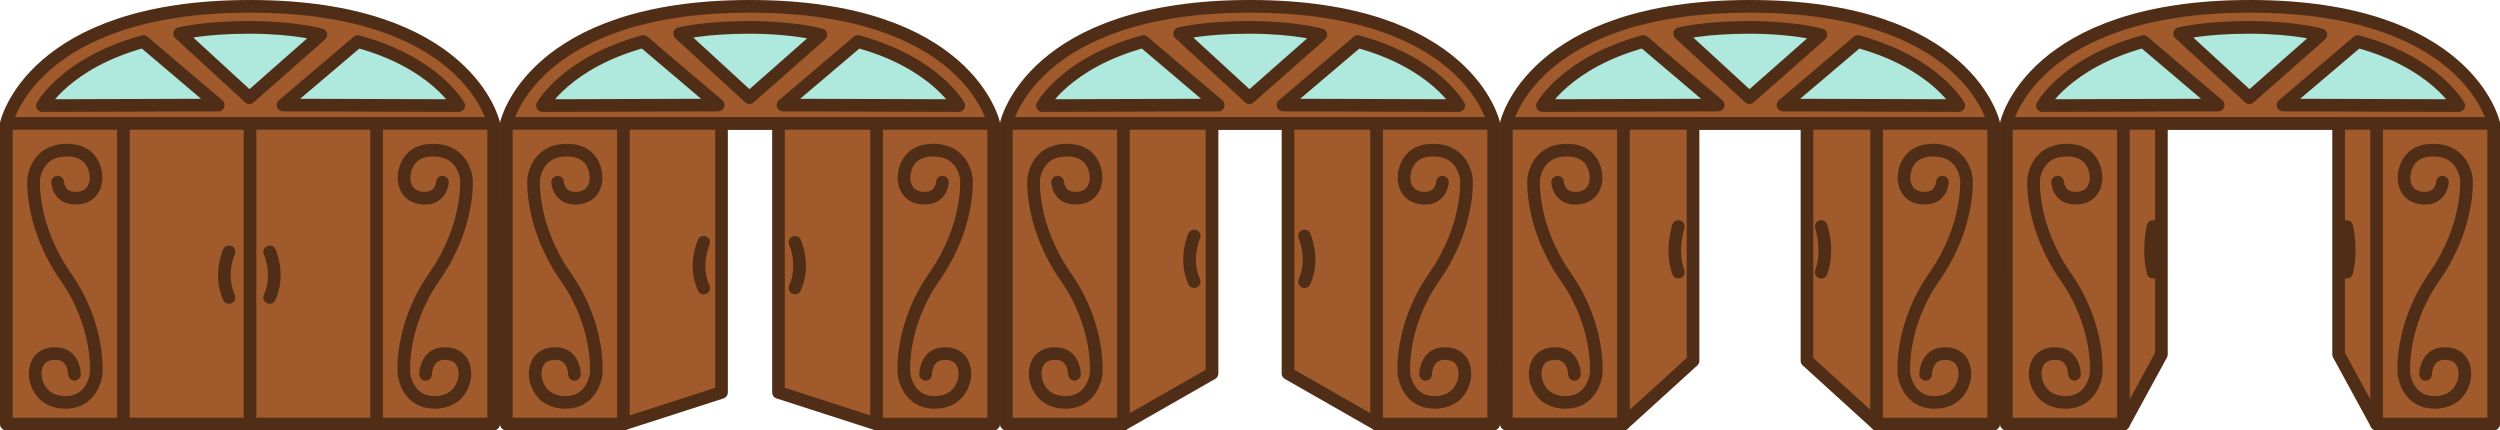 <?xml version="1.0" encoding="UTF-8" standalone="no"?>
<!-- Created with Inkscape (http://www.inkscape.org/) -->

<svg
   xmlns:dc="http://purl.org/dc/elements/1.1/"
   xmlns:cc="http://creativecommons.org/ns#"
   xmlns:rdf="http://www.w3.org/1999/02/22-rdf-syntax-ns#"
   xmlns:svg="http://www.w3.org/2000/svg"
   xmlns="http://www.w3.org/2000/svg"
   xmlns:sodipodi="http://sodipodi.sourceforge.net/DTD/sodipodi-0.dtd"
   xmlns:inkscape="http://www.inkscape.org/namespaces/inkscape"
   width="790"
   height="136"
   viewBox="0 0 209.021 35.983"
   version="1.1"
   id="svg8"
   inkscape:version="0.92.5 (2060ec1f9f, 2020-04-08)"
   sodipodi:docname="door2.svg"
   inkscape:export-filename="/home/victor/Projects/cogmura/data/img/obj/door2.png"
   inkscape:export-xdpi="96"
   inkscape:export-ydpi="96">
  <defs
     id="defs2" />
  <sodipodi:namedview
     id="base"
     pagecolor="#ffffff"
     bordercolor="#666666"
     borderopacity="1.0"
     inkscape:pageopacity="0.0"
     inkscape:pageshadow="2"
     inkscape:zoom="1"
     inkscape:cx="538.14333"
     inkscape:cy="67.586408"
     inkscape:document-units="px"
     inkscape:current-layer="layer1"
     showgrid="false"
     units="px"
     inkscape:pagecheckerboard="true"
     inkscape:showpageshadow="false"
     inkscape:window-width="1920"
     inkscape:window-height="1015"
     inkscape:window-x="0"
     inkscape:window-y="0"
     inkscape:window-maximized="1"
     inkscape:snap-global="false" />
  <g
     inkscape:label="Layer 1"
     inkscape:groupmode="layer"
     id="layer1"
     transform="translate(0,-261.017)">
    <path
       inkscape:connector-curvature="0"
       id="path1493"
       d="m 42.333,296.471 h 9.79 l 8.202,-2.646 V 271.335 h 4.763 v 22.49 l 8.202,2.646 h 9.79 v -25.135 c 0,0 -2.117,-9.79 -20.373,-9.79 -18.256,0 -20.373,9.79 -20.373,9.79 z"
       style="opacity:1;fill:#a05a2c;fill-opacity:1;stroke:#502d16;stroke-width:1.058;stroke-linecap:round;stroke-linejoin:round;stroke-miterlimit:4;stroke-dasharray:none;stroke-opacity:1;paint-order:normal"
       sodipodi:nodetypes="cccccccccscc" />
    <path
       sodipodi:nodetypes="cc"
       inkscape:connector-curvature="0"
       id="path1495"
       d="m 42.466,271.335 h 40.481"
       style="opacity:1;fill:none;fill-opacity:1;stroke:#502d16;stroke-width:1.058;stroke-linecap:round;stroke-linejoin:round;stroke-miterlimit:4;stroke-dasharray:none;stroke-opacity:1;paint-order:normal" />
    <path
       sodipodi:nodetypes="cccc"
       inkscape:connector-curvature="0"
       id="path1503"
       d="m 60.049,269.799 -14.69,0.047 c 0,0 1.99,-3.602 8.435,-5.355 z"
       style="opacity:1;fill:#afe9dd;fill-opacity:1;stroke:#502d16;stroke-width:1.058;stroke-linecap:round;stroke-linejoin:round;stroke-miterlimit:4;stroke-dasharray:none;stroke-opacity:1;paint-order:normal" />
    <path
       sodipodi:nodetypes="cccsc"
       inkscape:connector-curvature="0"
       id="path1505"
       d="m 56.826,263.828 5.829,5.355 5.971,-5.26 c 0,0 -2.18,-0.616 -5.971,-0.616 -3.791,0 -5.829,0.521 -5.829,0.521 z"
       style="opacity:1;fill:#afe9dd;fill-opacity:1;stroke:#502d16;stroke-width:1.058;stroke-linecap:round;stroke-linejoin:round;stroke-miterlimit:4;stroke-dasharray:none;stroke-opacity:1;paint-order:normal" />
    <path
       style="opacity:1;fill:#afe9dd;fill-opacity:1;stroke:#502d16;stroke-width:1.058;stroke-linecap:round;stroke-linejoin:round;stroke-miterlimit:4;stroke-dasharray:none;stroke-opacity:1;paint-order:normal"
       d="m 65.467,269.799 14.69,0.047 c 0,0 -1.99,-3.602 -8.435,-5.355 z"
       id="path1507"
       inkscape:connector-curvature="0"
       sodipodi:nodetypes="cccc" />
    <path
       sodipodi:nodetypes="cscscccscsc"
       inkscape:connector-curvature="0"
       id="path1509"
       d="m 46.624,276.249 c 0,0 0.067,1.339 1.473,1.339 1.74,-2e-5 1.74,-1.607 1.74,-1.607 0,0 0.133,-2.4 -2.41,-2.41 -2.678,-0.011 -2.811,2.477 -2.811,2.477 0,0 -0.268,3.883 2.678,8.1 2.945,4.217 2.544,8.167 2.544,8.167 0,0 -0.268,2.343 -2.544,2.343 -2.41,0 -2.544,-2.209 -2.544,-2.209 0,0 -0.201,-1.874 1.674,-1.874 1.607,0 1.607,1.74 1.607,1.74"
       style="opacity:1;fill:none;fill-opacity:1;stroke:#502d16;stroke-width:1.058;stroke-linecap:round;stroke-linejoin:round;stroke-miterlimit:4;stroke-dasharray:none;stroke-opacity:1;paint-order:normal" />
    <path
       style="opacity:1;fill:none;fill-opacity:1;stroke:#502d16;stroke-width:1.058;stroke-linecap:round;stroke-linejoin:round;stroke-miterlimit:4;stroke-dasharray:none;stroke-opacity:1;paint-order:normal"
       d="m 78.796,276.249 c 0,0 -0.067,1.339 -1.473,1.339 -1.74,-2e-5 -1.74,-1.607 -1.74,-1.607 0,0 -0.133,-2.4 2.41,-2.41 2.678,-0.011 2.811,2.477 2.811,2.477 0,0 0.268,3.883 -2.678,8.1 -2.945,4.217 -2.544,8.167 -2.544,8.167 0,0 0.268,2.343 2.544,2.343 2.41,0 2.544,-2.209 2.544,-2.209 0,0 0.201,-1.874 -1.674,-1.874 -1.607,0 -1.607,1.74 -1.607,1.74"
       id="path1511"
       inkscape:connector-curvature="0"
       sodipodi:nodetypes="cscscccscsc" />
    <path
       inkscape:connector-curvature="0"
       id="path1513"
       d="m 58.832,281.279 c 0,0 -0.87,1.874 0,3.816"
       style="opacity:1;fill:none;fill-opacity:1;stroke:#502d16;stroke-width:1.058;stroke-linecap:round;stroke-linejoin:round;stroke-miterlimit:4;stroke-dasharray:none;stroke-opacity:1;paint-order:normal" />
    <path
       style="opacity:1;fill:none;fill-opacity:1;stroke:#502d16;stroke-width:1.058;stroke-linecap:round;stroke-linejoin:round;stroke-miterlimit:4;stroke-dasharray:none;stroke-opacity:1;paint-order:normal"
       d="m 66.467,281.279 c 0,0 0.87,1.874 0,3.816"
       id="path1515"
       inkscape:connector-curvature="0" />
    <path
       style="opacity:1;fill:none;fill-opacity:1;stroke:#502d16;stroke-width:1.058;stroke-linecap:round;stroke-linejoin:round;stroke-miterlimit:4;stroke-dasharray:none;stroke-opacity:1;paint-order:normal"
       d="m 52.123,271.343 v 25.12"
       id="path1517"
       inkscape:connector-curvature="0"
       sodipodi:nodetypes="cc" />
    <path
       style="opacity:1;fill:none;fill-opacity:1;stroke:#502d16;stroke-width:1.058;stroke-linecap:round;stroke-linejoin:round;stroke-miterlimit:4;stroke-dasharray:none;stroke-opacity:1;paint-order:normal"
       d="m 73.29,271.343 v 25.12"
       id="path1519"
       inkscape:connector-curvature="0"
       sodipodi:nodetypes="cc" />
    <path
       style="opacity:1;fill:#a05a2c;fill-opacity:1;stroke:#502d16;stroke-width:1.058;stroke-linecap:round;stroke-linejoin:round;stroke-miterlimit:4;stroke-dasharray:none;stroke-opacity:1;paint-order:normal"
       d="M 0.529,296.471 H 41.275 v -25.135 c 0,0 -2.117,-9.79 -20.373,-9.79 -18.256,0 -20.373,9.79 -20.373,9.79 z"
       id="path1521"
       inkscape:connector-curvature="0" />
    <path
       style="opacity:1;fill:none;fill-opacity:1;stroke:#502d16;stroke-width:1.058;stroke-linecap:round;stroke-linejoin:round;stroke-miterlimit:4;stroke-dasharray:none;stroke-opacity:1;paint-order:normal"
       d="M 0.661,271.335 H 41.143"
       id="path1523"
       inkscape:connector-curvature="0"
       sodipodi:nodetypes="cc" />
    <path
       style="opacity:1;fill:none;fill-opacity:1;stroke:#502d16;stroke-width:1.058;stroke-linecap:round;stroke-linejoin:round;stroke-miterlimit:4;stroke-dasharray:none;stroke-opacity:1;paint-order:normal"
       d="m 20.902,271.343 v 25.12"
       id="path1525"
       inkscape:connector-curvature="0"
       sodipodi:nodetypes="cc" />
    <path
       style="opacity:1;fill:#afe9dd;fill-opacity:1;stroke:#502d16;stroke-width:1.058;stroke-linecap:round;stroke-linejoin:round;stroke-miterlimit:4;stroke-dasharray:none;stroke-opacity:1;paint-order:normal"
       d="m 18.244,269.799 -14.69,0.047 c 0,0 1.99,-3.602 8.435,-5.355 z"
       id="path1527"
       inkscape:connector-curvature="0"
       sodipodi:nodetypes="cccc" />
    <path
       style="opacity:1;fill:#afe9dd;fill-opacity:1;stroke:#502d16;stroke-width:1.058;stroke-linecap:round;stroke-linejoin:round;stroke-miterlimit:4;stroke-dasharray:none;stroke-opacity:1;paint-order:normal"
       d="m 15.022,263.828 5.829,5.355 5.971,-5.26 c 0,0 -2.18,-0.616 -5.971,-0.616 -3.791,0 -5.829,0.521 -5.829,0.521 z"
       id="path1529"
       inkscape:connector-curvature="0"
       sodipodi:nodetypes="cccsc" />
    <path
       sodipodi:nodetypes="cccc"
       inkscape:connector-curvature="0"
       id="path1531"
       d="m 23.662,269.799 14.69,0.047 c 0,0 -1.99,-3.602 -8.435,-5.355 z"
       style="opacity:1;fill:#afe9dd;fill-opacity:1;stroke:#502d16;stroke-width:1.058;stroke-linecap:round;stroke-linejoin:round;stroke-miterlimit:4;stroke-dasharray:none;stroke-opacity:1;paint-order:normal" />
    <path
       style="opacity:1;fill:none;fill-opacity:1;stroke:#502d16;stroke-width:1.058;stroke-linecap:round;stroke-linejoin:round;stroke-miterlimit:4;stroke-dasharray:none;stroke-opacity:1;paint-order:normal"
       d="m 4.82,276.249 c 0,0 0.067,1.339 1.473,1.339 1.74,-2e-5 1.74,-1.607 1.74,-1.607 0,0 0.133,-2.4 -2.41,-2.41 -2.678,-0.011 -2.811,2.477 -2.811,2.477 0,0 -0.268,3.883 2.678,8.1 2.945,4.217 2.544,8.167 2.544,8.167 0,0 -0.268,2.343 -2.544,2.343 -2.41,0 -2.544,-2.209 -2.544,-2.209 0,0 -0.201,-1.874 1.674,-1.874 1.607,0 1.607,1.74 1.607,1.74"
       id="path1533"
       inkscape:connector-curvature="0"
       sodipodi:nodetypes="cscscccscsc" />
    <path
       sodipodi:nodetypes="cscscccscsc"
       inkscape:connector-curvature="0"
       id="path1535"
       d="m 36.992,276.249 c 0,0 -0.067,1.339 -1.473,1.339 -1.74,-2e-5 -1.74,-1.607 -1.74,-1.607 0,0 -0.133,-2.4 2.41,-2.41 2.678,-0.011 2.811,2.477 2.811,2.477 0,0 0.268,3.883 -2.678,8.1 -2.945,4.217 -2.544,8.167 -2.544,8.167 0,0 0.268,2.343 2.544,2.343 2.41,0 2.544,-2.209 2.544,-2.209 0,0 0.201,-1.874 -1.674,-1.874 -1.607,0 -1.607,1.74 -1.607,1.74"
       style="opacity:1;fill:none;fill-opacity:1;stroke:#502d16;stroke-width:1.058;stroke-linecap:round;stroke-linejoin:round;stroke-miterlimit:4;stroke-dasharray:none;stroke-opacity:1;paint-order:normal" />
    <path
       style="opacity:1;fill:none;fill-opacity:1;stroke:#502d16;stroke-width:1.058;stroke-linecap:round;stroke-linejoin:round;stroke-miterlimit:4;stroke-dasharray:none;stroke-opacity:1;paint-order:normal"
       d="m 19.145,282.072 c 0,0 -0.87,1.874 0,3.816"
       id="path1537"
       inkscape:connector-curvature="0" />
    <path
       inkscape:connector-curvature="0"
       id="path1539"
       d="m 22.546,282.072 c 0,0 0.87,1.874 0,3.816"
       style="opacity:1;fill:none;fill-opacity:1;stroke:#502d16;stroke-width:1.058;stroke-linecap:round;stroke-linejoin:round;stroke-miterlimit:4;stroke-dasharray:none;stroke-opacity:1;paint-order:normal" />
    <path
       sodipodi:nodetypes="cc"
       inkscape:connector-curvature="0"
       id="path1541"
       d="m 10.319,271.343 v 25.12"
       style="opacity:1;fill:none;fill-opacity:1;stroke:#502d16;stroke-width:1.058;stroke-linecap:round;stroke-linejoin:round;stroke-miterlimit:4;stroke-dasharray:none;stroke-opacity:1;paint-order:normal" />
    <path
       sodipodi:nodetypes="cc"
       inkscape:connector-curvature="0"
       id="path1543"
       d="m 31.485,271.343 v 25.12"
       style="opacity:1;fill:none;fill-opacity:1;stroke:#502d16;stroke-width:1.058;stroke-linecap:round;stroke-linejoin:round;stroke-miterlimit:4;stroke-dasharray:none;stroke-opacity:1;paint-order:normal" />
    <path
       sodipodi:nodetypes="cccccccccscc"
       style="opacity:1;fill:#a05a2c;fill-opacity:1;stroke:#502d16;stroke-width:1.058;stroke-linecap:round;stroke-linejoin:round;stroke-miterlimit:4;stroke-dasharray:none;stroke-opacity:1;paint-order:normal"
       d="m 84.138,296.471 h 9.79 l 7.408,-4.233 V 271.335 h 6.35 v 20.902 l 7.408,4.233 h 9.79 v -25.135 c 0,0 -2.117,-9.79 -20.373,-9.79 -18.256,0 -20.373,9.79 -20.373,9.79 z"
       id="path1545"
       inkscape:connector-curvature="0" />
    <path
       style="opacity:1;fill:none;fill-opacity:1;stroke:#502d16;stroke-width:1.058;stroke-linecap:round;stroke-linejoin:round;stroke-miterlimit:4;stroke-dasharray:none;stroke-opacity:1;paint-order:normal"
       d="M 84.27,271.335 H 124.751"
       id="path1547"
       inkscape:connector-curvature="0"
       sodipodi:nodetypes="cc" />
    <path
       style="opacity:1;fill:#afe9dd;fill-opacity:1;stroke:#502d16;stroke-width:1.058;stroke-linecap:round;stroke-linejoin:round;stroke-miterlimit:4;stroke-dasharray:none;stroke-opacity:1;paint-order:normal"
       d="m 101.853,269.799 -14.69,0.047 c 0,0 1.99,-3.602 8.435,-5.355 z"
       id="path1549"
       inkscape:connector-curvature="0"
       sodipodi:nodetypes="cccc" />
    <path
       style="opacity:1;fill:#afe9dd;fill-opacity:1;stroke:#502d16;stroke-width:1.058;stroke-linecap:round;stroke-linejoin:round;stroke-miterlimit:4;stroke-dasharray:none;stroke-opacity:1;paint-order:normal"
       d="m 98.63,263.828 5.829,5.355 5.971,-5.26 c 0,0 -2.18,-0.616 -5.971,-0.616 -3.791,0 -5.829,0.521 -5.829,0.521 z"
       id="path1551"
       inkscape:connector-curvature="0"
       sodipodi:nodetypes="cccsc" />
    <path
       sodipodi:nodetypes="cccc"
       inkscape:connector-curvature="0"
       id="path1553"
       d="m 107.271,269.799 14.69,0.047 c 0,0 -1.99,-3.602 -8.435,-5.355 z"
       style="opacity:1;fill:#afe9dd;fill-opacity:1;stroke:#502d16;stroke-width:1.058;stroke-linecap:round;stroke-linejoin:round;stroke-miterlimit:4;stroke-dasharray:none;stroke-opacity:1;paint-order:normal" />
    <path
       style="opacity:1;fill:none;fill-opacity:1;stroke:#502d16;stroke-width:1.058;stroke-linecap:round;stroke-linejoin:round;stroke-miterlimit:4;stroke-dasharray:none;stroke-opacity:1;paint-order:normal"
       d="m 88.428,276.249 c 0,0 0.067,1.339 1.473,1.339 1.74,-2e-5 1.74,-1.607 1.74,-1.607 0,0 0.133,-2.4 -2.41,-2.41 -2.678,-0.011 -2.811,2.477 -2.811,2.477 0,0 -0.268,3.883 2.678,8.1 2.945,4.217 2.544,8.167 2.544,8.167 0,0 -0.268,2.343 -2.544,2.343 -2.41,0 -2.544,-2.209 -2.544,-2.209 0,0 -0.201,-1.874 1.674,-1.874 1.607,0 1.607,1.74 1.607,1.74"
       id="path1555"
       inkscape:connector-curvature="0"
       sodipodi:nodetypes="cscscccscsc" />
    <path
       sodipodi:nodetypes="cscscccscsc"
       inkscape:connector-curvature="0"
       id="path1557"
       d="m 120.6,276.249 c 0,0 -0.067,1.339 -1.473,1.339 -1.74,-2e-5 -1.74,-1.607 -1.74,-1.607 0,0 -0.133,-2.4 2.41,-2.41 2.678,-0.011 2.811,2.477 2.811,2.477 0,0 0.268,3.883 -2.678,8.1 -2.945,4.217 -2.544,8.167 -2.544,8.167 0,0 0.268,2.343 2.544,2.343 2.41,0 2.544,-2.209 2.544,-2.209 0,0 0.201,-1.874 -1.673,-1.874 -1.607,0 -1.607,1.74 -1.607,1.74"
       style="opacity:1;fill:none;fill-opacity:1;stroke:#502d16;stroke-width:1.058;stroke-linecap:round;stroke-linejoin:round;stroke-miterlimit:4;stroke-dasharray:none;stroke-opacity:1;paint-order:normal" />
    <path
       style="opacity:1;fill:none;fill-opacity:1;stroke:#502d16;stroke-width:1.058;stroke-linecap:round;stroke-linejoin:round;stroke-miterlimit:4;stroke-dasharray:none;stroke-opacity:1;paint-order:normal"
       d="m 99.843,280.749 c 0,0 -0.87,1.874 0,3.816"
       id="path1559"
       inkscape:connector-curvature="0" />
    <path
       inkscape:connector-curvature="0"
       id="path1561"
       d="m 109.064,280.749 c 0,0 0.87,1.874 0,3.816"
       style="opacity:1;fill:none;fill-opacity:1;stroke:#502d16;stroke-width:1.058;stroke-linecap:round;stroke-linejoin:round;stroke-miterlimit:4;stroke-dasharray:none;stroke-opacity:1;paint-order:normal" />
    <path
       sodipodi:nodetypes="cc"
       inkscape:connector-curvature="0"
       id="path1563"
       d="m 93.927,271.343 v 25.12"
       style="opacity:1;fill:none;fill-opacity:1;stroke:#502d16;stroke-width:1.058;stroke-linecap:round;stroke-linejoin:round;stroke-miterlimit:4;stroke-dasharray:none;stroke-opacity:1;paint-order:normal" />
    <path
       sodipodi:nodetypes="cc"
       inkscape:connector-curvature="0"
       id="path1565"
       d="m 115.094,271.343 v 25.12"
       style="opacity:1;fill:none;fill-opacity:1;stroke:#502d16;stroke-width:1.058;stroke-linecap:round;stroke-linejoin:round;stroke-miterlimit:4;stroke-dasharray:none;stroke-opacity:1;paint-order:normal" />
    <path
       inkscape:connector-curvature="0"
       id="path1567"
       d="m 125.942,296.471 h 9.79 l 5.821,-5.292 V 271.335 h 9.525 v 19.844 l 5.821,5.292 h 9.79 v -25.135 c 0,0 -2.117,-9.79 -20.373,-9.79 -18.256,0 -20.373,9.79 -20.373,9.79 z"
       style="opacity:1;fill:#a05a2c;fill-opacity:1;stroke:#502d16;stroke-width:1.058;stroke-linecap:round;stroke-linejoin:round;stroke-miterlimit:4;stroke-dasharray:none;stroke-opacity:1;paint-order:normal"
       sodipodi:nodetypes="cccccccccscc" />
    <path
       sodipodi:nodetypes="cc"
       inkscape:connector-curvature="0"
       id="path1569"
       d="m 126.074,271.335 h 40.481"
       style="opacity:1;fill:none;fill-opacity:1;stroke:#502d16;stroke-width:1.058;stroke-linecap:round;stroke-linejoin:round;stroke-miterlimit:4;stroke-dasharray:none;stroke-opacity:1;paint-order:normal" />
    <path
       sodipodi:nodetypes="cccc"
       inkscape:connector-curvature="0"
       id="path1571"
       d="m 143.657,269.799 -14.69,0.047 c 0,0 1.99,-3.602 8.435,-5.355 z"
       style="opacity:1;fill:#afe9dd;fill-opacity:1;stroke:#502d16;stroke-width:1.058;stroke-linecap:round;stroke-linejoin:round;stroke-miterlimit:4;stroke-dasharray:none;stroke-opacity:1;paint-order:normal" />
    <path
       sodipodi:nodetypes="cccsc"
       inkscape:connector-curvature="0"
       id="path1573"
       d="m 140.435,263.828 5.829,5.355 5.971,-5.26 c 0,0 -2.18,-0.616 -5.971,-0.616 -3.791,0 -5.829,0.521 -5.829,0.521 z"
       style="opacity:1;fill:#afe9dd;fill-opacity:1;stroke:#502d16;stroke-width:1.058;stroke-linecap:round;stroke-linejoin:round;stroke-miterlimit:4;stroke-dasharray:none;stroke-opacity:1;paint-order:normal" />
    <path
       style="opacity:1;fill:#afe9dd;fill-opacity:1;stroke:#502d16;stroke-width:1.058;stroke-linecap:round;stroke-linejoin:round;stroke-miterlimit:4;stroke-dasharray:none;stroke-opacity:1;paint-order:normal"
       d="m 149.075,269.799 14.69,0.047 c 0,0 -1.99,-3.602 -8.435,-5.355 z"
       id="path1575"
       inkscape:connector-curvature="0"
       sodipodi:nodetypes="cccc" />
    <path
       sodipodi:nodetypes="cscscccscsc"
       inkscape:connector-curvature="0"
       id="path1577"
       d="m 130.232,276.249 c 0,0 0.067,1.339 1.473,1.339 1.74,-2e-5 1.74,-1.607 1.74,-1.607 0,0 0.133,-2.4 -2.41,-2.41 -2.678,-0.011 -2.811,2.477 -2.811,2.477 0,0 -0.268,3.883 2.678,8.1 2.945,4.217 2.544,8.167 2.544,8.167 0,0 -0.268,2.343 -2.544,2.343 -2.41,0 -2.544,-2.209 -2.544,-2.209 0,0 -0.201,-1.874 1.674,-1.874 1.607,0 1.607,1.74 1.607,1.74"
       style="opacity:1;fill:none;fill-opacity:1;stroke:#502d16;stroke-width:1.058;stroke-linecap:round;stroke-linejoin:round;stroke-miterlimit:4;stroke-dasharray:none;stroke-opacity:1;paint-order:normal" />
    <path
       style="opacity:1;fill:none;fill-opacity:1;stroke:#502d16;stroke-width:1.058;stroke-linecap:round;stroke-linejoin:round;stroke-miterlimit:4;stroke-dasharray:none;stroke-opacity:1;paint-order:normal"
       d="m 162.404,276.249 c 0,0 -0.067,1.339 -1.473,1.339 -1.74,-2e-5 -1.74,-1.607 -1.74,-1.607 0,0 -0.133,-2.4 2.41,-2.41 2.678,-0.011 2.811,2.477 2.811,2.477 0,0 0.268,3.883 -2.678,8.1 -2.945,4.217 -2.544,8.167 -2.544,8.167 0,0 0.268,2.343 2.544,2.343 2.41,0 2.544,-2.209 2.544,-2.209 0,0 0.201,-1.874 -1.673,-1.874 -1.607,0 -1.607,1.74 -1.607,1.74"
       id="path1579"
       inkscape:connector-curvature="0"
       sodipodi:nodetypes="cscscccscsc" />
    <path
       inkscape:connector-curvature="0"
       id="path1581"
       d="m 140.324,279.956 c 0,0 -0.669,2.008 0,3.816"
       style="opacity:1;fill:none;fill-opacity:1;stroke:#502d16;stroke-width:1.058;stroke-linecap:round;stroke-linejoin:round;stroke-miterlimit:4;stroke-dasharray:none;stroke-opacity:1;paint-order:normal"
       sodipodi:nodetypes="cc" />
    <path
       style="opacity:1;fill:none;fill-opacity:1;stroke:#502d16;stroke-width:1.058;stroke-linecap:round;stroke-linejoin:round;stroke-miterlimit:4;stroke-dasharray:none;stroke-opacity:1;paint-order:normal"
       d="m 152.271,279.956 c 0,0 0.669,1.941 0,3.816"
       id="path1583"
       inkscape:connector-curvature="0"
       sodipodi:nodetypes="cc" />
    <path
       style="opacity:1;fill:none;fill-opacity:1;stroke:#502d16;stroke-width:1.058;stroke-linecap:round;stroke-linejoin:round;stroke-miterlimit:4;stroke-dasharray:none;stroke-opacity:1;paint-order:normal"
       d="m 135.731,271.343 v 25.12"
       id="path1585"
       inkscape:connector-curvature="0"
       sodipodi:nodetypes="cc" />
    <path
       style="opacity:1;fill:none;fill-opacity:1;stroke:#502d16;stroke-width:1.058;stroke-linecap:round;stroke-linejoin:round;stroke-miterlimit:4;stroke-dasharray:none;stroke-opacity:1;paint-order:normal"
       d="m 156.898,271.343 v 25.12"
       id="path1587"
       inkscape:connector-curvature="0"
       sodipodi:nodetypes="cc" />
    <path
       sodipodi:nodetypes="cccccccccscc"
       style="opacity:1;fill:#a05a2c;fill-opacity:1;stroke:#502d16;stroke-width:1.058;stroke-linecap:round;stroke-linejoin:round;stroke-miterlimit:4;stroke-dasharray:none;stroke-opacity:1;paint-order:normal"
       d="m 167.746,296.471 h 9.79 l 3.175,-5.821 V 271.335 h 14.817 v 19.315 l 3.175,5.821 h 9.79 v -25.135 c 0,0 -2.117,-9.79 -20.373,-9.79 -18.256,0 -20.373,9.79 -20.373,9.79 z"
       id="path1611"
       inkscape:connector-curvature="0" />
    <path
       style="opacity:1;fill:none;fill-opacity:1;stroke:#502d16;stroke-width:1.058;stroke-linecap:round;stroke-linejoin:round;stroke-miterlimit:4;stroke-dasharray:none;stroke-opacity:1;paint-order:normal"
       d="m 167.878,271.335 h 40.481"
       id="path1613"
       inkscape:connector-curvature="0"
       sodipodi:nodetypes="cc" />
    <path
       style="opacity:1;fill:#afe9dd;fill-opacity:1;stroke:#502d16;stroke-width:1.058;stroke-linecap:round;stroke-linejoin:round;stroke-miterlimit:4;stroke-dasharray:none;stroke-opacity:1;paint-order:normal"
       d="m 185.461,269.799 -14.69,0.047 c 0,0 1.99,-3.602 8.435,-5.355 z"
       id="path1615"
       inkscape:connector-curvature="0"
       sodipodi:nodetypes="cccc" />
    <path
       style="opacity:1;fill:#afe9dd;fill-opacity:1;stroke:#502d16;stroke-width:1.058;stroke-linecap:round;stroke-linejoin:round;stroke-miterlimit:4;stroke-dasharray:none;stroke-opacity:1;paint-order:normal"
       d="m 182.239,263.828 5.829,5.355 5.971,-5.26 c 0,0 -2.18,-0.616 -5.971,-0.616 -3.791,0 -5.829,0.521 -5.829,0.521 z"
       id="path1617"
       inkscape:connector-curvature="0"
       sodipodi:nodetypes="cccsc" />
    <path
       sodipodi:nodetypes="cccc"
       inkscape:connector-curvature="0"
       id="path1619"
       d="m 190.879,269.799 14.69,0.047 c 0,0 -1.99,-3.602 -8.435,-5.355 z"
       style="opacity:1;fill:#afe9dd;fill-opacity:1;stroke:#502d16;stroke-width:1.058;stroke-linecap:round;stroke-linejoin:round;stroke-miterlimit:4;stroke-dasharray:none;stroke-opacity:1;paint-order:normal" />
    <path
       style="opacity:1;fill:none;fill-opacity:1;stroke:#502d16;stroke-width:1.058;stroke-linecap:round;stroke-linejoin:round;stroke-miterlimit:4;stroke-dasharray:none;stroke-opacity:1;paint-order:normal"
       d="m 172.036,276.249 c 0,0 0.067,1.339 1.473,1.339 1.74,-2e-5 1.74,-1.607 1.74,-1.607 0,0 0.133,-2.4 -2.41,-2.41 -2.678,-0.011 -2.811,2.477 -2.811,2.477 0,0 -0.268,3.883 2.678,8.1 2.945,4.217 2.544,8.167 2.544,8.167 0,0 -0.268,2.343 -2.544,2.343 -2.41,0 -2.544,-2.209 -2.544,-2.209 0,0 -0.201,-1.874 1.674,-1.874 1.607,0 1.607,1.74 1.607,1.74"
       id="path1621"
       inkscape:connector-curvature="0"
       sodipodi:nodetypes="cscscccscsc" />
    <path
       sodipodi:nodetypes="cscscccscsc"
       inkscape:connector-curvature="0"
       id="path1623"
       d="m 204.208,276.249 c 0,0 -0.067,1.339 -1.473,1.339 -1.74,-2e-5 -1.74,-1.607 -1.74,-1.607 0,0 -0.133,-2.4 2.41,-2.41 2.678,-0.011 2.811,2.477 2.811,2.477 0,0 0.268,3.883 -2.678,8.1 -2.945,4.217 -2.544,8.167 -2.544,8.167 0,0 0.268,2.343 2.544,2.343 2.41,0 2.544,-2.209 2.544,-2.209 0,0 0.201,-1.874 -1.673,-1.874 -1.607,0 -1.607,1.74 -1.607,1.74"
       style="opacity:1;fill:none;fill-opacity:1;stroke:#502d16;stroke-width:1.058;stroke-linecap:round;stroke-linejoin:round;stroke-miterlimit:4;stroke-dasharray:none;stroke-opacity:1;paint-order:normal" />
    <path
       style="opacity:1;fill:none;fill-opacity:1;stroke:#502d16;stroke-width:1.058;stroke-linecap:round;stroke-linejoin:round;stroke-miterlimit:4;stroke-dasharray:none;stroke-opacity:1;paint-order:normal"
       d="m 180.012,279.956 c 0,0 -0.469,1.941 0,3.816"
       id="path1625"
       inkscape:connector-curvature="0"
       sodipodi:nodetypes="cc" />
    <path
       sodipodi:nodetypes="cc"
       inkscape:connector-curvature="0"
       id="path1629"
       d="m 177.535,271.343 v 25.12"
       style="opacity:1;fill:none;fill-opacity:1;stroke:#502d16;stroke-width:1.058;stroke-linecap:round;stroke-linejoin:round;stroke-miterlimit:4;stroke-dasharray:none;stroke-opacity:1;paint-order:normal" />
    <path
       sodipodi:nodetypes="cc"
       inkscape:connector-curvature="0"
       id="path1631"
       d="m 198.702,271.343 v 25.12"
       style="opacity:1;fill:none;fill-opacity:1;stroke:#502d16;stroke-width:1.058;stroke-linecap:round;stroke-linejoin:round;stroke-miterlimit:4;stroke-dasharray:none;stroke-opacity:1;paint-order:normal" />
    <path
       sodipodi:nodetypes="cc"
       inkscape:connector-curvature="0"
       id="path1633"
       d="m 196.207,279.956 c 0,0 0.469,1.941 0,3.816"
       style="opacity:1;fill:none;fill-opacity:1;stroke:#502d16;stroke-width:1.058;stroke-linecap:round;stroke-linejoin:round;stroke-miterlimit:4;stroke-dasharray:none;stroke-opacity:1;paint-order:normal" />
  </g>
</svg>
